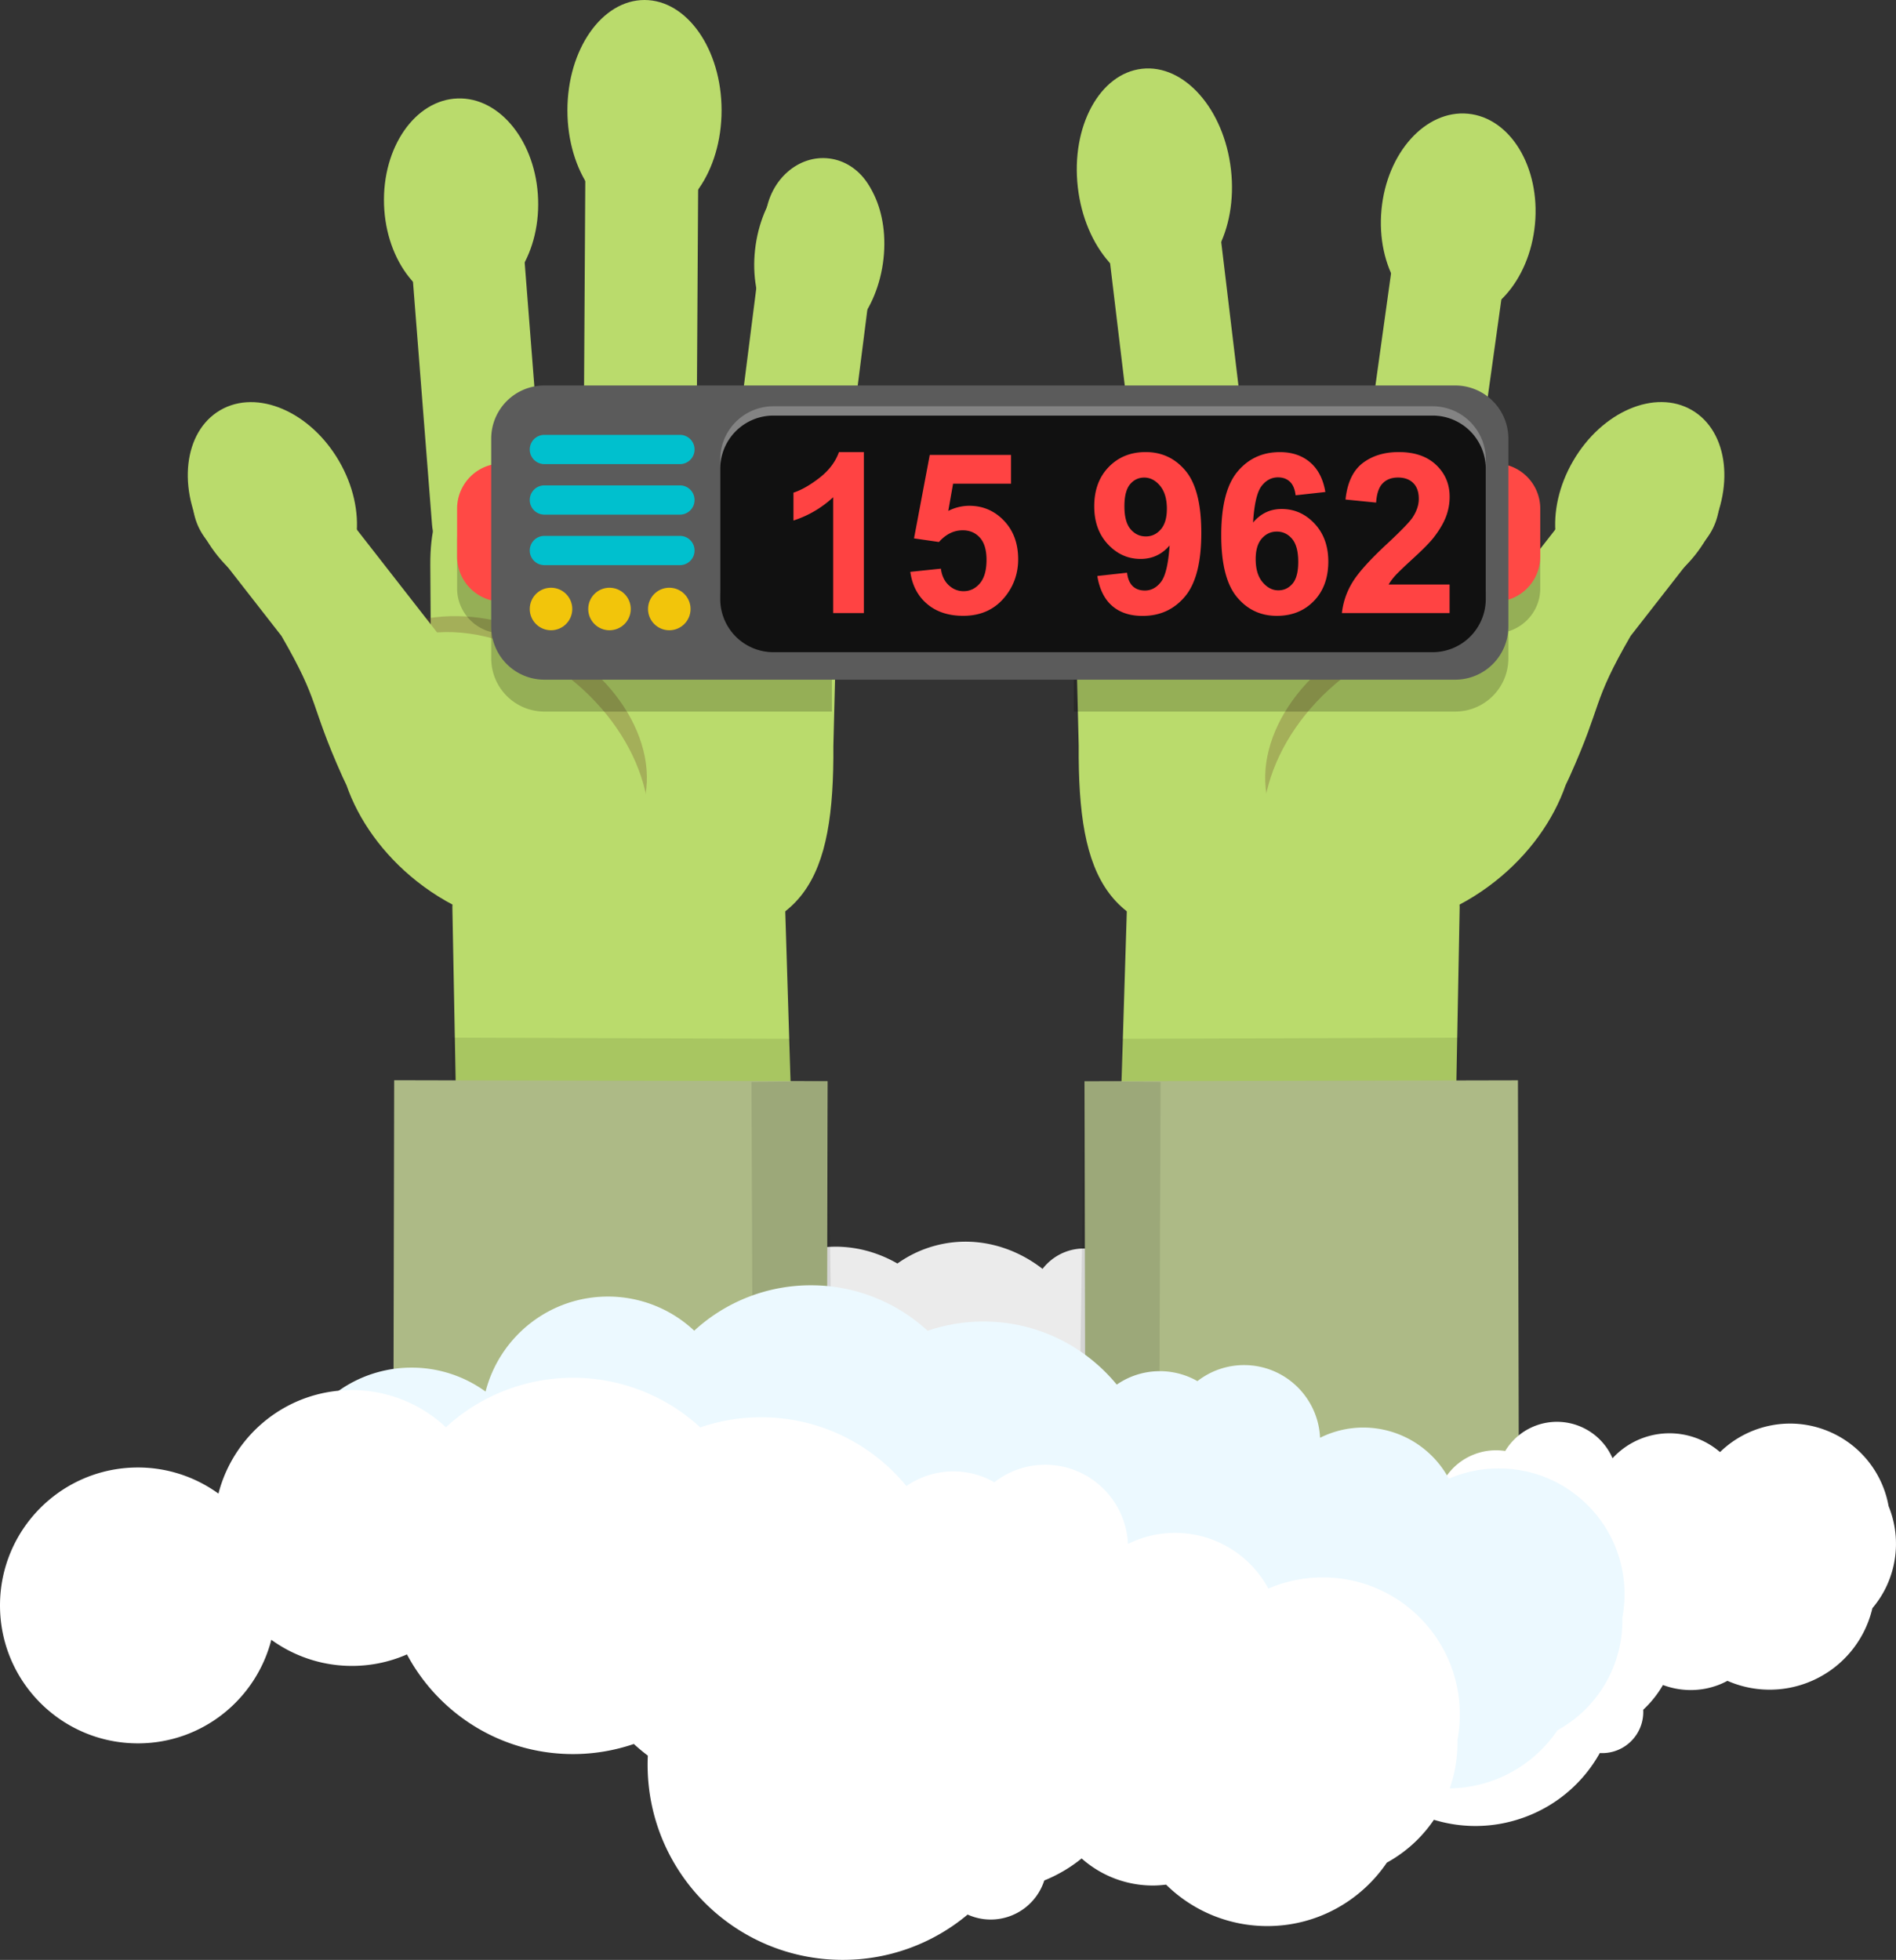 <svg xmlns="http://www.w3.org/2000/svg" width="178.326" height="184.308" viewBox="0 0 178.326 184.308"><rect x="0" y="0" width="178.326" height="184.308" fill="#333333" stroke="none"/><path fill="#EBEBEB" d="M55.69 149.086c3.93-1.06 6.432-4.873 6.3-9.082 1.68.715 3.552.907 5.392.412a8.093 8.093 0 0 0 3.16-1.674c2.998 3.422 7.538 5.075 11.935 3.892a11.003 11.003 0 0 0 3.537-1.674c.347.2.702.38 1.064.544.045.203.094.405.148.605 1.93 7.166 8.835 11.538 15.425 9.763 2.906-.783 5.26-2.634 6.82-5.07.49.097.997.087 1.5-.048 1.532-.413 2.535-1.854 2.575-3.48.73-.59 1.37-1.288 1.89-2.078 1.46.804 3.167 1.078 4.84.626a6.35 6.35 0 0 0 .79-.274c2.053 1.273 4.52 1.735 6.93 1.086 3.04-.818 5.266-3.213 6.168-6.185a8.734 8.734 0 0 0 1.42-1.947c1.222-2.296 1.395-4.956.7-7.367-.274-2.965-1.836-5.8-4.43-7.478-3.244-2.094-7.14-1.753-9.84.526-1.688-1.91-4.235-2.834-6.702-2.17a6.24 6.24 0 0 0-2.676 1.516c-.912-2.896-3.758-4.637-6.48-3.902-1.172.315-2.13 1.042-2.794 2a4.898 4.898 0 0 0-2.694-.05 4.944 4.944 0 0 0-2.612 1.748c-2.86-2.222-6.533-3.143-10.11-2.178-1.304.35-2.49.926-3.54 1.674-2.6-1.493-5.667-2.01-8.667-1.202-2.997.808-5.388 2.79-6.884 5.383-1.918-1.123-4.188-1.524-6.41-.925-3.93 1.06-6.433 4.872-6.302 9.08-1.678-.714-3.55-.905-5.39-.41-4.657 1.255-7.324 6.378-5.96 11.44 1.366 5.064 6.245 8.152 10.9 6.898z"/><path fill="#BADB6C" d="M121.316 70.04c-8.595.018-15.123-6.895-14.896 1.557l-1.85 59.425 31.558 15.91 1.16-61.636c-.222-8.445-7.37-15.275-15.972-15.255z"/><path fill="#BADB6C" d="M101.456 70.125c-.082 12.546 2.623 18.31 15.09 18.18v4.35c12.464-.128 21.635-10.4 21.715-22.95l.106-16.56c.078-12.543-9.042-9.83-21.51-9.7-12.466.13-15.735-2.56-15.818 9.987l.418 16.693z"/><path fill="#BADB6C" d="M132.114 16.524c.472-3.27 3.208-5.595 6.11-5.19 2.906.41 4.876 3.39 4.404 6.662l-4.583 32.824c-.472 3.272-3.207 5.594-6.11 5.188-2.906-.402-4.874-3.385-4.398-6.658l4.577-32.826zM103.162 14.373c-.375-3.286 1.684-6.232 4.593-6.573 2.913-.344 5.575 2.04 5.95 5.325l5.223 43.52c.375 3.284-1.684 6.228-4.594 6.57-2.91.346-5.575-2.04-5.947-5.324l-5.225-43.517z"/><path opacity=".3" fill="#70462D" d="M137.017 81.332c-7.878 3.07-15.77.613-17.627-5.48-1.86-6.096 3.022-13.523 10.9-16.59 7.88-3.067 15.77-.613 17.63 5.482 1.855 6.094-3.025 13.522-10.903 16.588z"/><path opacity=".1" fill="#020202" d="M105.495 97.69l.05 40.23 31.808-.11-.05-40.23z"/><path fill="#BADB6C" d="M120.678 83.427c-3.974-5.273-1.482-14.067 5.565-19.643 3.972-3.14 8.543-4.59 12.488-4.312l12.682-16.25c1.99-2.55 5.628-2.944 8.13-.876 2.5 2.064 2.914 5.807.923 8.356l-7.097 9.097c-3.714 6.425-2.57 6.175-5.74 13.236-.122.273-.25.535-.378.8-1.133 3.258-3.39 6.486-6.618 9.042-7.047 5.575-15.98 5.82-19.954.55z"/><path fill="#ADBA86" d="M102.09 141.91l-.09-40.23 40.768-.09.09 40.23z"/><path opacity=".1" fill="#020202" d="M109.158 101.75l-.15 39.672-7.6-.018.586-39.727z"/><ellipse transform="rotate(173.514 108.576 16.78)" fill="#BADB6C" cx="108.577" cy="16.784" rx="7.25" ry="10.375"/><ellipse transform="rotate(-174.623 137.15 20.397)" fill="#BADB6C" cx="137.148" cy="20.394" rx="7.25" ry="9.75"/><ellipse transform="rotate(-149.803 154.222 46.996)" fill="#BADB6C" cx="154.22" cy="47" rx="7.25" ry="9.749"/><ellipse transform="rotate(8.27 77.038 23.896)" fill="#BADB6C" cx="77.058" cy="23.908" rx="6.046" ry="8.915"/><path fill="#BADB6C" d="M58.52 70.04c8.595.018 15.124-6.895 14.897 1.557l1.85 59.425-31.558 15.91-1.162-61.636C42.77 76.85 49.92 70.02 58.52 70.04z"/><path fill="#BADB6C" d="M78.382 70.125c.082 12.546-2.623 18.31-15.09 18.18v4.35c-12.464-.128-22.635-10.4-22.715-22.95l-.105-16.56c-.078-12.543 10.042-9.83 22.51-9.7 12.467.13 15.736-2.56 15.82 9.987l-.42 16.693z"/><path fill="#BADB6C" d="M48.626 15.442c-.273-3.294-2.864-5.78-5.786-5.55-2.924.232-5.07 3.086-4.798 6.382l2.59 33.042c.272 3.294 2.86 5.778 5.784 5.548 2.925-.226 5.07-3.085 4.793-6.38l-2.584-33.042zM65.725 7.366c0-3.308-2.38-6.002-5.308-6.01-2.933-.013-5.31 2.656-5.31 5.963l-.262 43.83c0 3.306 2.378 5.997 5.31 6.01 2.93.013 5.307-2.658 5.305-5.965l.265-43.83z"/><path opacity=".3" fill="#70462D" d="M42.82 81.332c7.878 3.07 15.77.613 17.628-5.48 1.86-6.096-3.022-13.523-10.9-16.59-7.88-3.067-15.77-.613-17.63 5.482-1.855 6.094 3.025 13.522 10.903 16.588z"/><path fill="#BADB6C" d="M82.545 21.51c.396-3.284-1.638-6.243-4.545-6.607-2.91-.365-5.59 2-5.988 5.28l-5.12 40.304c-.396 3.28 1.64 6.24 4.546 6.604 2.907.366 5.59-1.997 5.987-5.28l5.12-40.3z"/><path opacity=".1" fill="#020202" d="M74.343 97.69l-.05 40.23-31.808-.11.05-40.23z"/><path fill="#BADB6C" d="M59.16 83.427c3.974-5.273 1.482-14.067-5.565-19.643-3.97-3.14-8.542-4.59-12.488-4.312l-12.68-16.25c-1.99-2.55-5.63-2.943-8.13-.875-2.502 2.064-2.915 5.807-.924 8.356L26.47 59.8c3.714 6.426 2.57 6.176 5.74 13.237.122.273.25.535.378.8 1.133 3.258 3.39 6.486 6.618 9.042 7.047 5.573 15.98 5.818 19.954.547z"/><path fill="#ADBA86" d="M36.985 141.812l.088-40.23 40.768.09-.087 40.23z"/><path opacity=".1" fill="#020202" d="M70.68 101.75l.15 39.672 7.6-.018-.586-39.727z"/><ellipse fill="#BADB6C" cx="60.617" cy="10.375" rx="7.25" ry="10.375"/><ellipse transform="rotate(-1.897 43.413 19.02)" fill="#BADB6C" cx="43.367" cy="19" rx="7.25" ry="9.749"/><ellipse transform="rotate(-30.197 25.615 46.996)" fill="#BADB6C" cx="25.617" cy="47" rx="7.25" ry="9.749"/><circle fill="#FFF" cx="52.842" cy="43.192" r="1.993"/><circle fill="#FFF" cx="67.294" cy="43.192" r="1.767"/><circle fill="#FFF" cx="110.362" cy="43.466" r=".799"/><circle fill="#FFF" cx="122.555" cy="43.444" r=".701"/><circle fill="#FFF" cx="134.606" cy="43.263" r=".792"/><path fill="#FFF" d="M93 174.23c4.125-1.58 6.5-5.728 6.022-9.923 1.858.495 3.88.44 5.813-.3a9.408 9.408 0 0 0 3.254-2.09 12.923 12.923 0 0 0 16.763.178c.387.156.783.29 1.184.407.065.195.133.392.207.587 2.646 6.92 10.398 10.385 17.32 7.738a13.334 13.334 0 0 0 6.905-5.972c.53.03 1.073-.044 1.6-.246a3.87 3.87 0 0 0 2.482-3.824 10.026 10.026 0 0 0 1.858-2.328c1.633.61 3.483.66 5.24-.012.288-.11.56-.24.825-.38a9.896 9.896 0 0 0 7.517.175 9.912 9.912 0 0 0 6.115-7.003c.535-.636 1-1.346 1.363-2.14a9.395 9.395 0 0 0 .16-7.466 9.416 9.416 0 0 0-5.35-6.9c-3.645-1.67-7.793-.815-10.504 1.823a7.283 7.283 0 0 0-7.36-1.287 7.24 7.24 0 0 0-2.748 1.867 5.702 5.702 0 0 0-7.26-3.053 5.68 5.68 0 0 0-2.835 2.37 5.67 5.67 0 0 0-2.892.308 5.675 5.675 0 0 0-2.66 2.093 12.896 12.896 0 0 0-11.013-.848 12.87 12.87 0 0 0-3.66 2.144 12.887 12.887 0 0 0-9.386-.062 12.885 12.885 0 0 0-6.948 6.296 9.428 9.428 0 0 0-6.947-.08c-4.126 1.575-6.503 5.724-6.025 9.92a9.432 9.432 0 0 0-5.812.3c-4.89 1.87-7.34 7.348-5.47 12.237a9.48 9.48 0 0 0 12.24 5.472z"/><path fill="#ECF9FF" d="M38.72 152.41c5.55 0 10.194-3.8 11.513-8.936a11.83 11.83 0 0 0 6.953 2.256c1.69 0 3.297-.357 4.752-.993 2.732 5.116 8.123 8.6 14.33 8.6 1.837 0 3.602-.312 5.25-.874.385.354.79.69 1.207 1.007-.012.26-.02.52-.02.782 0 9.3 7.537 16.842 16.842 16.842 4.1 0 7.855-1.473 10.776-3.91.607.273 1.28.43 1.988.43a4.86 4.86 0 0 0 4.625-3.372 12.59 12.59 0 0 0 3.223-1.9 9.26 9.26 0 0 0 6.15 2.337c.387 0 .765-.03 1.14-.077a12.422 12.422 0 0 0 8.735 3.576c4.292 0 8.07-2.173 10.312-5.475a11.832 11.832 0 0 0 2.558-1.896 11.797 11.797 0 0 0 3.536-8.687c.69-3.677-.36-7.62-3.183-10.49-3.525-3.594-8.773-4.452-13.136-2.573a9.145 9.145 0 0 0-8.054-4.81 9.11 9.11 0 0 0-4.06.96c-.174-3.802-3.303-6.834-7.147-6.834a7.12 7.12 0 0 0-4.387 1.508 7.113 7.113 0 0 0-3.53-.936 7.12 7.12 0 0 0-4.058 1.263c-2.976-3.62-7.484-5.933-12.537-5.933-1.838 0-3.604.31-5.25.873a16.18 16.18 0 0 0-10.98-4.28 16.17 16.17 0 0 0-10.973 4.27 11.846 11.846 0 0 0-8.11-3.21c-5.548 0-10.196 3.8-11.515 8.936a11.83 11.83 0 0 0-6.95-2.254c-6.575 0-11.902 5.327-11.902 11.9 0 6.572 5.328 11.9 11.903 11.9z"/><path fill="#FFF" d="M12.972 163.945c6.046 0 11.11-4.143 12.547-9.74a12.925 12.925 0 0 0 12.758 1.376c2.977 5.577 8.852 9.372 15.617 9.372 2.003 0 3.926-.338 5.722-.95.42.385.86.752 1.315 1.096-.013.282-.02.566-.02.852 0 10.137 8.215 18.356 18.355 18.356a18.25 18.25 0 0 0 11.744-4.263c.664.3 1.396.47 2.168.47a5.298 5.298 0 0 0 5.04-3.676 13.722 13.722 0 0 0 3.514-2.07 10.086 10.086 0 0 0 6.704 2.546c.42 0 .832-.034 1.24-.083a13.543 13.543 0 0 0 9.522 3.897c4.677 0 8.795-2.368 11.24-5.966a12.87 12.87 0 0 0 2.788-2.067c2.64-2.592 3.92-6.038 3.853-9.466.75-4.008-.394-8.304-3.468-11.435-3.843-3.914-9.563-4.85-14.317-2.803a9.966 9.966 0 0 0-8.78-5.24c-1.59 0-3.09.38-4.425 1.044-.188-4.143-3.6-7.45-7.788-7.45a7.76 7.76 0 0 0-4.78 1.646 7.76 7.76 0 0 0-3.848-1.02 7.76 7.76 0 0 0-4.422 1.376c-3.244-3.946-8.158-6.468-13.665-6.468-2.004 0-3.928.34-5.725.953a17.625 17.625 0 0 0-11.967-4.665c-4.61 0-8.81 1.766-11.958 4.652a12.91 12.91 0 0 0-8.84-3.497c-6.045 0-11.11 4.14-12.55 9.737a12.89 12.89 0 0 0-7.575-2.457C5.806 138.003 0 143.813 0 150.975c0 7.164 5.806 12.97 12.972 12.97z"/><g><path opacity=".2" d="M78.242 39.25h-27.04a5 5 0 0 0-5 5v2.476c-1.842.467-3.21 2.12-3.21 4.106v4.5a4.24 4.24 0 0 0 3.21 4.106v2.478a5 5 0 0 0 5 5h27.04V39.25zM141.867 46.79v-2.54a5 5 0 0 0-5-5h-35.875v27.666h35.875a5 5 0 0 0 5-5v-2.543c1.733-.535 3-2.13 3-4.04v-4.5c0-1.91-1.267-3.507-3-4.042z"/></g><g><path fill="#FF4945" d="M42.992 52.332a4.25 4.25 0 0 0 4.25 4.25 4.25 4.25 0 0 0 4.25-4.25v-4.5a4.25 4.25 0 0 0-8.5 0v4.5zM136.367 52.332a4.25 4.25 0 0 0 8.5 0v-4.5a4.25 4.25 0 0 0-8.5 0v4.5z"/><path fill="#5B5B5B" d="M141.867 58.916a5 5 0 0 1-5 5H51.2a5 5 0 0 1-5-5V41.25a5 5 0 0 1 5-5h85.668a5 5 0 0 1 5 5v17.666z"/></g><path opacity=".5" fill="#ADADAD" d="M139.742 55.457a5 5 0 0 1-5 5h-62a5 5 0 0 1-5-5v-12.25a5 5 0 0 1 5-5h62a5 5 0 0 1 5 5v12.25z"/><path fill="#111" d="M139.742 56.332a5 5 0 0 1-5 5h-62a5 5 0 0 1-5-5v-12.25a5 5 0 0 1 5-5h62a5 5 0 0 1 5 5v12.25z"/><g fill="#FF4343"><path d="M81.253 57.654h-2.89V46.76a9.944 9.944 0 0 1-3.735 2.19V46.33c.754-.247 1.573-.715 2.458-1.404.885-.69 1.492-1.493 1.82-2.412h2.347v15.142zM85.615 53.776l2.88-.3c.084.652.327 1.17.73 1.55.406.38.872.57 1.4.57.604 0 1.115-.245 1.533-.735s.628-1.228.628-2.216c0-.926-.208-1.62-.623-2.083s-.955-.693-1.62-.693c-.83 0-1.574.366-2.232 1.1l-2.344-.34 1.48-7.848h7.645v2.704h-5.45l-.454 2.562a4.375 4.375 0 0 1 1.975-.483c1.284 0 2.37.467 3.263 1.4.89.932 1.337 2.142 1.337 3.63 0 1.24-.36 2.35-1.08 3.323-.98 1.33-2.342 1.995-4.084 1.995-1.393 0-2.527-.372-3.405-1.12-.878-.747-1.403-1.752-1.575-3.014zM103.206 54.167l2.798-.31c.068.57.247.992.535 1.267.287.274.668.41 1.14.41.598 0 1.105-.273 1.524-.822.418-.55.685-1.687.802-3.415-.727.844-1.635 1.266-2.726 1.266-1.187 0-2.21-.458-3.07-1.374-.86-.916-1.292-2.107-1.292-3.575 0-1.53.455-2.763 1.363-3.698.91-.937 2.067-1.404 3.473-1.404 1.53 0 2.785.592 3.765 1.774.98 1.183 1.47 3.13 1.47 5.838 0 2.757-.51 4.746-1.532 5.967s-2.353 1.83-3.99 1.83c-1.18 0-2.134-.312-2.86-.94-.728-.63-1.194-1.567-1.4-2.815zm6.543-6.316c0-.932-.215-1.655-.644-2.17-.43-.514-.924-.77-1.486-.77-.535 0-.98.21-1.333.632s-.53 1.113-.53 2.073c0 .974.19 1.688.576 2.145.384.456.864.685 1.44.685.555 0 1.023-.22 1.404-.66.382-.44.572-1.084.572-1.934zM124.655 46.267l-2.798.31c-.068-.577-.247-1.002-.535-1.276-.29-.273-.663-.41-1.122-.41-.61 0-1.127.273-1.548.822-.422.55-.688 1.69-.797 3.426.72-.85 1.614-1.275 2.685-1.275 1.207 0 2.24.46 3.102 1.378.86.92 1.29 2.106 1.29 3.56 0 1.544-.452 2.782-1.357 3.715-.905.933-2.067 1.398-3.487 1.398-1.523 0-2.774-.59-3.755-1.774-.98-1.184-1.47-3.123-1.47-5.818 0-2.764.51-4.756 1.532-5.977s2.35-1.83 3.98-1.83c1.147 0 2.095.32 2.845.96.75.64 1.23 1.57 1.435 2.792zm-6.553 6.305c0 .94.216 1.665.648 2.176s.926.767 1.48.767c.536 0 .98-.21 1.338-.628.357-.418.535-1.104.535-2.057 0-.98-.192-1.7-.576-2.155s-.864-.685-1.44-.685c-.556 0-1.025.218-1.41.653-.383.436-.575 1.08-.575 1.93zM136.34 54.97v2.685H126.21a6.98 6.98 0 0 1 .988-2.886c.55-.91 1.632-2.115 3.25-3.617 1.304-1.214 2.103-2.036 2.397-2.47.397-.596.597-1.186.597-1.77 0-.644-.173-1.14-.52-1.485-.347-.346-.825-.52-1.435-.52-.604 0-1.083.182-1.44.546-.357.363-.562.967-.618 1.81l-2.88-.287c.17-1.592.71-2.733 1.615-3.426s2.037-1.038 3.395-1.038c1.488 0 2.657.4 3.508 1.203.85.803 1.276 1.8 1.276 2.994a5.21 5.21 0 0 1-.364 1.937c-.244.614-.63 1.257-1.157 1.93-.35.445-.982 1.087-1.894 1.923-.912.837-1.49 1.393-1.733 1.667-.244.274-.44.542-.59.803h5.738z"/></g><g><path fill="#00C0CE" d="M65.325 42.27c0 .76-.615 1.375-1.375 1.375H51.2a1.375 1.375 0 0 1 0-2.75h12.75c.76 0 1.375.615 1.375 1.375zM65.325 47.02c0 .76-.615 1.375-1.375 1.375H51.2a1.375 1.375 0 0 1 0-2.75h12.75c.76 0 1.375.615 1.375 1.375zM65.325 51.77c0 .76-.615 1.375-1.375 1.375H51.2a1.375 1.375 0 0 1 0-2.75h12.75c.76 0 1.375.615 1.375 1.375z"/><circle fill="#F2C50B" cx="51.825" cy="57.27" r="2"/><circle fill="#F2C50B" cx="57.325" cy="57.27" r="2"/><circle fill="#F2C50B" cx="62.95" cy="57.27" r="2"/></g></svg>